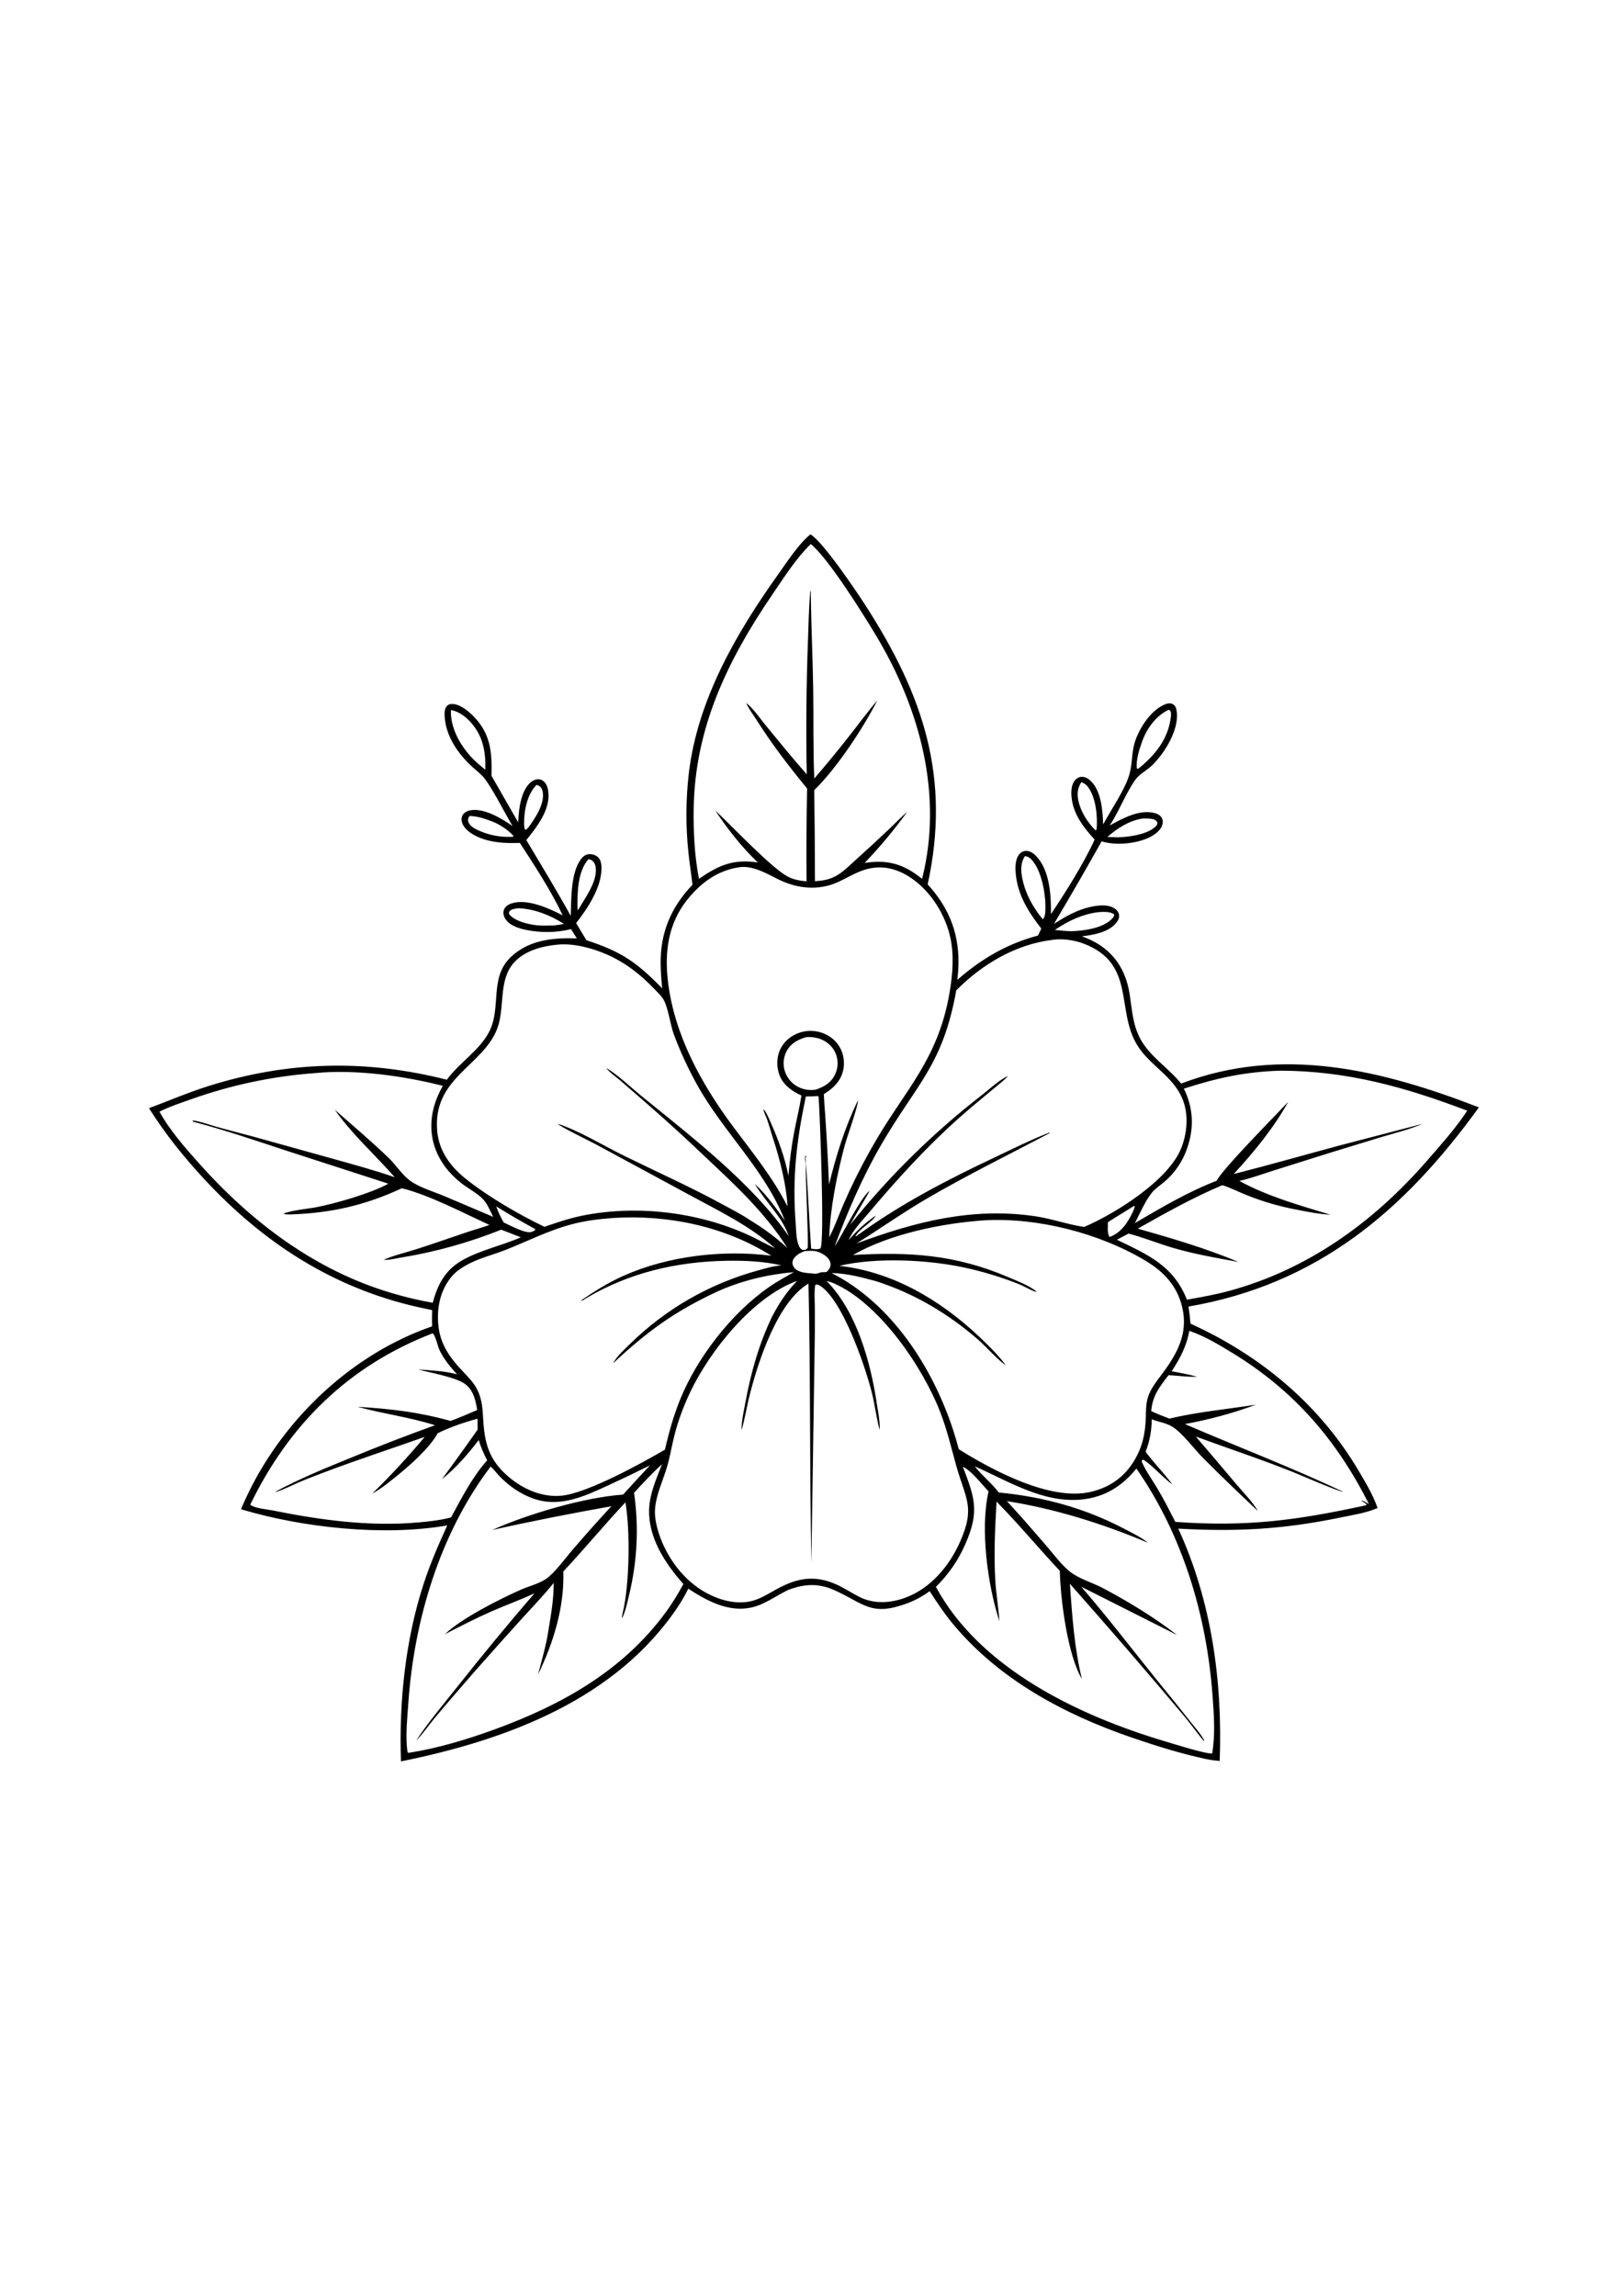 <?xml version="1.0" encoding="utf-8"?>
<!-- Generator: Adobe Illustrator 27.5.0, SVG Export Plug-In . SVG Version: 6.00 Build 0)  -->
<svg xmlns="http://www.w3.org/2000/svg" xmlns:xlink="http://www.w3.org/1999/xlink" viewBox="0 0 5000 5000" width="595" height="842" preserveAspectRatio="xMidYMid meet" data-scaled="true">
<g>
	<path d="M4558.797,2374.979c-298.491-115.61-607.412-191.562-917.788-73.354c-39.136-48.574-97.964-84.058-126.987-139.966
		c-22.495-43.33-24.482-88.701-31.816-135.874c-13.716-88.232-62.871-148.569-147.358-178.003
		c35.205-4.038,82.451-12.197,106.284-41.519c5.766-7.095,9.643-15.854,8.261-25.156c-1.323-8.887-7.827-16.064-15.381-20.42
		c-25.293-14.57-64.316-6.733-90.918,1.431c-34.199,10.498-64.072,28.193-94.067,47.271
		c50.098-84.282,98.896-168.779,146.855-254.306c43.076,13.711,108.101,7.559,148.643-12.886c15.2-7.661,32.124-19.78,37.959-36.567
		c2.353-6.772,2.72-14.204-0.215-20.874c-3.872-8.813-12.539-13.97-21.479-16.455c-47.52-13.232-99.912,16.079-139.883,37.871
		c29.233-44.697,48.521-97.539,78.55-140.405c12.661-18.081,34.473-28.321,50.464-43.438
		c40.171-37.973,89.678-116.899,76.015-175.229c-1.523-6.509-4.868-11.855-10.957-15.088c-8.325-4.419-18.35-1.641-26.353,2.017
		c-41.772,19.097-74.375,69.102-88.97,111.069c-12.036,34.629-8.344,70.625-18.369,104.443
		c-14.287,48.208-56.099,107.681-80.703,153.335c-1.465-42.749-5.581-102.715-38.662-134.326c-7.3-6.972-16.826-12.52-27.207-12.295
		c-8.198,0.176-15.152,3.965-20.474,10.044c-12.31,14.053-12.856,36.753-10.913,54.273c5.747,51.909,37.075,91.933,71.06,129.165
		c-32.52,71.675-90.225,163.52-134.727,229.507c0.83-57.348-3.642-136.328-46.557-179.839c-7.72-7.822-18.286-14.917-29.688-14.902
		c-8.047,0.01-15.058,3.349-20.342,9.287c-14.146,15.894-13.716,42.217-11.787,62.232c6.338,65.625,39.302,117.085,78.603,167.988
		l-9.985,21.299c-96.768,26.108-173.491,71.157-248.838,136.587c12.285-100.176-6.157-186.855-68.726-267.3
		c-7.269-9.222-14.808-18.216-22.617-26.982c71.328-328.583-12.397-580.659-190.62-858.027
		c-27.383-42.612-133.276-199.815-170.84-220.547c-35.156,27.534-73.696,87.188-99.946,123.979
		c-129.155,181.021-247.705,385.854-274.785,610.752c-2.409,20.472-4.243,40.996-5.503,61.572s-1.943,41.172-2.051,61.787
		c-0.107,20.615,0.361,41.216,1.406,61.802c1.045,20.589,2.664,41.133,4.858,61.631c3.32,32.92,8.799,65.566,12.339,98.433
		c-66.958,70.112-100.015,149.443-98.027,246.758c0.493,24.028,2.1,48.506,4.819,72.393
		c-79.082-80.547-125.088-113.027-233.721-148.325l-31.65-52.705c36.308-46.181,84.092-118.032,77.529-180.488
		c-0.981-9.341-4.477-18.36-11.997-24.326c-7.144-5.664-18.35-8.73-27.373-7.544c-9.839,1.299-17.612,7.51-23.374,15.303
		c-31.943,43.213-29.473,122.823-31.411,174.644c-43.77-79.087-90.689-155.923-136.938-233.545
		c32.329-40.22,74.306-93.384,67.891-148.491c-1.504-12.92-6.182-27.666-17.69-35.103c-6.46-4.175-14.155-4.853-21.441-2.793
		c-16.113,4.565-27.954,20.508-34.893,34.873c-14.248,29.521-17.021,64.341-19.16,96.587l-82.129-143.311
		c1.826-70.317-1.826-127.06-52.803-180.591c-16.27-17.085-42.178-39.209-66.548-40.586c-5.659-0.317-11.553,0.728-16.079,4.38
		c-8.291,6.689-9.39,18.984-9.126,28.833c1.689,63.359,40.688,120.166,86.064,161.211c12.305,11.133,26.152,21.416,36.538,34.439
		c25.02,31.362,63.887,109.033,86.894,147.192c-32.842-22.754-87.099-55.718-129.111-48.506
		c-9.233,1.587-18.765,5.898-24.028,14.023c-4.727,7.29-5.044,16.753-2.256,24.785c7.378,21.24,30.391,35.41,49.99,43.95
		c41.187,17.939,83.838,19.287,128.022,17.92c44.663,68.608,97.695,149.756,131.933,223.257
		c-41.88-21.606-109.448-52.637-157.744-36.787c-9.785,3.208-19.507,9.463-23.276,19.521c-3.267,8.711-1.289,18.633,3.335,26.436
		c12.485,21.069,38.892,29.912,61.543,34.902c45.859,10.098,96.177,9.824,141.748-1.66c6.021,9.473,12.31,18.857,18.018,28.516
		c-72.685-2.456-147.202,4.419-202.939,56.992c-67.012,63.208-29.658,152.861-65.483,227.188
		c-28.608,59.341-93.433,98.12-132.378,151.44c-249.887-63.403-490.434-57.705-736.572,20.098
		c-61.616,19.472-120.967,45.083-181.464,67.656c49.56,78.701,107.455,150.796,170.678,218.931
		c181.533,195.635,395.508,334.536,657.402,393.755c14.915,3.366,29.865,6.574,44.849,9.624
		c-0.342,16.567-1.279,33.403-0.093,49.932c-244.912,84.6-453.301,280.844-566.172,512.661c-8.2,16.79-15.908,33.802-23.125,51.035
		c190.225,56.919,439.175,83.93,635.835,49.927c-27.021,59.038-52.441,117.72-72.617,179.487
		c-56.709,173.579-76.367,365.723-70.063,547.661c325.806-65.791,665.854-191.406,856.782-481.191
		c10.864-16.494,20.146-33.428,28.848-51.138c56.709,37.163,123.262,73.384,193.608,58.315
		c41.929-8.979,76.592-36.279,114.668-54.463c50.396-19.014,93.818-21.182,143.579,1.445
		c90.923,41.338,111.294,80.518,220.508,40.908c26.069-9.453,49.312-22.368,71.851-38.393
		c22.207,34.189,44.336,67.915,70.366,99.389c143.159,173.115,346.064,281.289,555.757,352.817
		c72.905,24.868,147.388,48.203,222.759,64.404c15.039,3.232,29.81,5.493,45.156,6.504
		c8.857-244.868-24.658-491.611-127.715-715.889c179.995,9.946,322.119,2.461,499.726-34.253
		c37.104-7.671,79.873-13.999,114.595-29.243c-13.486-39.81-37.236-79.072-58.589-115.21
		c-112.979-191.191-279.937-336.05-477.876-433.994c-13.356-6.556-26.777-12.972-40.263-19.248
		c-1.309-17.642-3.462-34.97-6.035-52.471C4060.237,2920.462,4327.972,2694.583,4558.797,2374.979z M3519.168,1251.747
		c14.746-42.876,41.978-81.87,83.33-102.212c3.267,1.333,4.038,2.593,6.25,5.244c1.343,6.421,1.206,11.548,0.42,18.013
		c-8.096,66.909-48.848,117.51-100.152,158.325l-2.241,0.698l-2.642-2.451C3502.279,1303.314,3510.799,1276.088,3519.168,1251.747z
		 M3520.853,1484.965c10.132-0.459,19.976-0.522,30.029,1.064c8.726,1.372,11.675,3.418,16.836,10.479
		c-0.186,5.332-0.083,6.719-3.779,10.947c-20.869,23.853-73.286,32.329-103.198,34.507c-15.664,1.431-31.421,0.239-47.104-0.449
		C3444.808,1514.496,3479.637,1491.844,3520.853,1484.965z M3323.998,1428.651c-4.224-21.065-2.212-37.861,9.302-55.908
		c8.203,2.949,13.984,6.504,19.429,13.354c25.811,32.461,31.113,92.7,27.725,132.471l-3.521,2.656
		C3352.25,1496.332,3330.97,1463.422,3323.998,1428.651z M1814.164,1610.013c4.111,0.816,7.417,1.587,10.889,4.151
		c5.83,4.297,9.326,10.952,10.708,17.954c7.705,39.023-25.02,87.744-44.556,119.287c-2.861,5.176-6.069,10.093-9.243,15.078
		l-1.558-1.602C1779.218,1716.864,1779.955,1647.772,1814.164,1610.013z M1496.244,1334.437
		c-14.746-11.753-29.072-23.603-41.997-37.373c-36.313-38.701-66.226-92.07-64.248-146.528
		c21.348,3.369,41.475,17.314,56.304,32.617C1488.193,1226.391,1497.475,1276.293,1496.244,1334.437z M1581.22,1541.156
		c-37.612,1.655-73.149-4.282-107.427-20.303c-11.909-5.562-26.753-13.589-30.469-27.3c-1.855-6.855,0.889-10.986,4.16-16.694
		c25.518,1.011,44.922,7.71,68.599,16.548c23.135,8.633,49.961,26.284,66.636,44.648L1581.22,1541.156z M1617.543,1517.333
		c-1.343-5.122-1.938-9.385-2.002-14.712c-0.479-41.597,8.765-90.82,38.164-121.563c2.622,0.781,5.337,1.45,7.739,2.827
		c6.684,3.843,10.166,11.46,11.523,18.72c6.929,37.061-23.955,81.992-44.526,110.22c-2.485,2.642-5.039,4.717-7.861,6.982
		L1617.543,1517.333z M1707.275,1814.344c-17.07,0.474-35.322,1.123-52.329-0.591c-26.88-2.71-67.603-12.387-85.127-33.726
		c-0.518-3.296-1.831-5.581,0.225-8.525c6.055-8.691,19.639-9.013,29.214-10.317c49.873,2.524,97.324,21.831,139.18,48.306
		C1728.065,1811.781,1717.826,1813.177,1707.275,1814.344z M3386.307,1773.275c12.471-1.138,34.165-1.816,45.029,4.819
		c3.687,2.256,2.622,1.577,3.311,6.03c-1.46,2.798-2.789,5.391-4.907,7.764c-27.476,30.796-87.461,38.77-126.006,40.171
		c-17.417-0.132-34.688-2.148-52.002-3.901C3292.333,1800.365,3337.152,1779.208,3386.307,1773.275z M3151.712,1670.917
		c-5.186-24.727-6.431-48.804,7.974-70.586c8.003,1.861,13.125,3.931,18.97,9.888c32.163,32.769,44.677,106.807,43.989,150.801
		c-0.171,10.976-0.127,26.455-8.213,34.39C3184.144,1758.055,3161.659,1718.397,3151.712,1670.917z M3243.719,1858.822
		c30.835-5.049,68.579,0.693,97.563,11.821c160.938,61.772,97.373,205.176,165.073,313.804
		c38.35,61.523,107.886,92.959,137.681,161.978c20.703,47.964,16.294,106.045-2.593,153.838
		c-39.282,99.39-202.402,201.675-299.507,243.291c-50.649-7.515-99.8-25.561-151.04-33.081
		c-194.414-28.545-369.57,17.002-550.727,83.99c73.067-45.528,143.096-95.303,217.554-138.701
		c123.137-71.778,251.776-134.909,377.837-201.398l-1.915-2.43c-2.676,3.032-0.903,1.577-6.147,3.638
		c-53.706,21.094-106.338,47.656-158.516,72.275c-149.629,70.6-294.702,145.542-428.574,243.569l-3.813,1.416
		c12.158-24.058,51.631-42.939,63.325-64.521c-31.479,21.274-59.209,47.027-84.048,75.708c13.174-30.469,43.018-61.123,64.35-86.44
		c85.918-101.953,177.363-202.134,277.056-290.84c32.983-29.35,67.378-57.314,101.201-85.698
		c16.421-13.779,34.409-27.046,49.052-42.627c-26.679,11.221-55.678,38.94-78.545,56.812
		c-37.855,29.294-74.808,59.684-110.859,91.172c-36.051,31.488-71.138,64.017-105.259,97.588
		c-34.121,33.571-67.217,68.123-99.287,103.657c-32.07,35.534-63.058,71.988-92.964,109.361
		c7.769-15.86,58.73-99.434,59.922-104.976c-29.092,22.597-82.314,133.462-107.71,171.543
		c40.142-107.217,85.151-212.422,142.558-311.655c109.551-189.375,190.601-244.521,232.417-477.622
		C3027.293,1934.1,3130.472,1872.547,3243.719,1858.822z M3092.718,3159.598c-22.778-28.54-50.586-55.723-77.226-80.708
		c-118.286-110.938-264.321-197.256-428.027-215.522c112.842-26.68,269.751-19.273,383.628,4.917
		c29.32,6.273,58.322,13.773,87.007,22.5c28.688,8.724,56.955,18.644,84.8,29.761c10.307,3.999,45.825,24.321,52.788,22.652
		c-0.884-0.835-1.69-1.758-2.656-2.5c-23.169-17.754-59.009-31.479-86.201-43.032c-163.11-69.292-303.11-77.7-477.51-67.72
		c113.652-64.976,273.296-97.651,403.506-106.758c165.376-9.604,355.732,39.253,498.183,124.336
		c56.46,33.721,97.275,77.29,113.062,142.358c19.795,81.582-15.19,144.253-62.813,207.954
		c-16.47,22.031-34.434,44.175-42.681,70.889c-6.343,20.547-5.884,41.494-6.548,62.754c-1.533,49.028-10.61,91.089-36.357,133.325
		c-30.933,50.732-75.732,81.738-133.462,95.181c-124.609,29.009-301.733-66.079-406.621-131.362
		c-5.322-20.296-11.245-40.416-17.769-60.361c-63.071-191.943-189.736-389.219-374.424-482.807
		c47.744,1.182,92.266,12.964,138.017,25.493c117.964,37.993,221.812,99.8,315.132,181.05
		c22.568,19.648,62.197,64.482,83.467,77.324C3097.669,3166.012,3095.238,3162.771,3092.718,3159.598z M3415.306,2728.836
		c26.504-17.407,54.16-33.291,80.874-50.445l1.772,2.036c-1.401,7.085-4.097,12.925-7.188,19.409
		c-15.171,31.802-36.03,62.368-70.591,74.639C3412.606,2762.523,3415.218,2742.523,3415.306,2728.836z M2138.363,1454.188
		c3.667-249.189,104.897-458.315,243.183-660.747c35.635-52.168,72.295-110.42,117.808-154.643
		c55.024,44.849,163.999,219.653,203.955,286.733c133.057,223.384,204.355,487.319,139.136,745.088
		c-5.302-4.098-10.656-8.132-16.06-12.1c-51.104-37.363-99.321-46.436-161.177-36.841c48.169-49.946,90.068-100.898,131.235-156.816
		c-19.121,15.474-36.626,34.482-54.526,51.421c-34.42,32.611-69.274,64.751-104.561,96.421
		c-19.472,17.549-39.199,38.091-62.588,50.278c-20.175,10.518-40.273,13.745-62.563,14.937
		c-0.124-93.574-0.856-187.144-2.197-280.708c68.56-65.918,152.094-192.925,194.472-276.45
		c-29.531,34.268-56.513,71.523-84.511,107.1c-35.553,45.417-72.175,89.956-109.863,133.618
		c-3.774-90.547-1.919-181.406-3.257-272.016c-1.455-98.726-6.211-197.358-7.471-296.094l0.321-7.337l-1.755-3.178
		c-4.668,50.763-5.391,102.321-7.312,153.253c-5.101,137.406-6.346,274.847-3.735,412.324
		c-43.032-48.267-83.54-98.75-124.736-148.579c-18.364-22.207-39.463-53.945-62.07-71.309c8.667,19.194,22.705,37.739,34.112,55.649
		c46.816,73.54,98.569,140.776,153.784,208.086c-1.989,95.352-2.528,190.711-1.616,286.079
		c-21.411-1.841-40.845-5.176-59.937-15.674c-49.78-27.373-171.953-156.011-221.684-203.081
		c37.246,56.743,82.134,113.94,131.445,160.63c-75.85-11.118-119.961,8.057-181.494,50.332
		C2140.868,1600.062,2137.304,1525.887,2138.363,1454.188z M2118.212,1735.35c42.852-53.799,97.06-92.944,166.25-101.133
		c41.196-2.754,80.317,21.03,115.84,38.531c57.627,28.384,122.754,35.049,182.524,8.052c26.797-12.104,51.821-27.959,79.897-37.226
		c43.096-14.219,84.073-9.277,123.955,11.382c65.508,33.926,115.059,103.457,136.597,172.944
		c17.608,56.807,15.464,115.679,6.992,173.877c-33.232,228.257-144.272,319.375-247.539,505.39
		c-30.166,53.711-57.545,108.807-82.138,165.288c-14.912,33.843-27.202,70.391-44.561,102.905
		c4.034-94.16,23.369-189.468,47.139-280.503c6.523-24.985,43.618-127.524,41.445-141.523
		c-40.522,84.497-66.66,168.471-89.048,259.267c-3.095-73.594-7.161-147.135-12.197-220.625c-1.855-19.146-2.593-38.506-3.803-57.71
		c19.062-12.251,35.737-24.917,47.958-44.6c14.336-23.101,17.52-51.587,10.42-77.749c-0.427-1.533-0.89-3.055-1.392-4.565
		c-0.501-1.514-1.04-3.013-1.616-4.497c-0.576-1.484-1.19-2.954-1.841-4.409c-0.647-1.452-1.331-2.889-2.051-4.312
		c-0.719-1.419-1.473-2.821-2.261-4.204c-0.788-1.383-1.609-2.746-2.466-4.087c-0.856-1.344-1.745-2.666-2.666-3.965
		c-0.921-1.299-1.875-2.573-2.861-3.823c-0.983-1.253-1.997-2.48-3.042-3.682c-1.045-1.201-2.119-2.376-3.222-3.525
		c-1.103-1.149-2.235-2.271-3.394-3.364c-1.156-1.091-2.339-2.153-3.55-3.188c-1.211-1.035-2.446-2.04-3.706-3.013
		c-1.263-0.973-2.547-1.914-3.852-2.822c-1.305-0.912-2.634-1.789-3.985-2.632c-1.351-0.843-2.721-1.654-4.111-2.432
		c-1.572-0.898-3.166-1.758-4.78-2.578c-1.615-0.817-3.25-1.594-4.907-2.329c-1.654-0.736-3.325-1.429-5.014-2.08
		c-1.69-0.651-3.396-1.26-5.117-1.826c-1.719-0.563-3.452-1.084-5.2-1.563c-1.748-0.475-3.506-0.908-5.273-1.299
		c-1.768-0.387-3.545-0.731-5.332-1.03c-1.787-0.296-3.579-0.549-5.376-0.757c-1.8-0.208-3.603-0.371-5.41-0.488
		c-1.807-0.114-3.616-0.184-5.43-0.21c-1.81-0.026-3.62-0.005-5.43,0.063c-1.81,0.065-3.617,0.177-5.42,0.337
		c-1.803,0.156-3.602,0.359-5.396,0.61c-1.793,0.247-3.579,0.541-5.356,0.879c-1.781,0.342-3.55,0.726-5.308,1.152
		c-1.761,0.43-3.509,0.903-5.244,1.421c-26.636,7.974-49.829,25.889-62.158,51.079c-12.017,24.546-12.754,55.302-3.018,80.742
		c11.899,31.094,38.643,49.668,67.759,62.866c-5.854,37.832-15.347,75.385-22.485,113.032
		c-8.486,44.771-13.887,89.014-17.593,134.419c-11.45-56.856-30.713-110.454-54.258-163.359
		c-3.188-7.173-16.46-38.838-22.636-41.182c1.157,10.498,8.022,21.636,11.45,31.719c6.855,20.176,12.383,40.913,19.092,61.206
		c19.361,58.574,40.034,140.591,43.145,202.041l0.176,3.755c-44.917-88.774-106.992-164.726-166.255-244.057
		c-98.594-131.978-183.325-285.063-202.393-451.225C2048.427,1894.681,2060.248,1808.124,2118.212,1735.35z M1759.682,2736.009
		c42.925-11.626,86.743-16.987,130.981-20.176c168.003-10.547,343.55,25.718,486.904,116.27
		c-149.878-18.726-318.335,0.439-456.709,62.461c-46.216,20.718-88.34,47.1-130.024,75.635c5,1.47,11.675-4.424,16.245-7.148
		c132.3-78.701,279.507-112.676,432.49-115.307c56.934-0.981,113.735,1.602,169.434,14.204
		c-24.615,1.753-50.523,9.487-74.316,16.148c-9.131,2.513-18.219,5.168-27.266,7.964c-9.046,2.8-18.045,5.739-26.997,8.818
		c-8.955,3.083-17.858,6.305-26.709,9.668c-8.854,3.362-17.651,6.862-26.392,10.498c-8.744,3.639-17.427,7.416-26.05,11.328
		s-17.183,7.959-25.679,12.139c-8.496,4.183-16.924,8.498-25.283,12.944c-8.359,4.447-16.647,9.025-24.863,13.735
		c-8.216,4.707-16.356,9.543-24.419,14.507c-8.063,4.965-16.047,10.054-23.95,15.269c-7.904,5.218-15.723,10.556-23.457,16.015
		c-7.734,5.462-15.383,11.045-22.944,16.748c-7.559,5.703-15.026,11.524-22.402,17.461s-14.656,11.99-21.841,18.159
		c-7.188,6.165-14.274,12.443-21.26,18.833c-6.989,6.39-13.875,12.889-20.659,19.497c-19.126,18.813-41.977,39.052-55.205,62.602
		c105.161-98.081,188.516-159.345,319.087-220.444c75.605-34.561,156.089-53.569,238.623-61.138
		c-18.003,10.752-36.563,20.547-54.385,31.611c-118.325,73.443-227.221,208.54-284.717,334.6
		c-26.675,58.481-43.823,118.437-58.188,180.942c-72.432,42.134-240.098,134.941-320.024,141.997
		c-59.033,5.215-116.767-20.132-161.24-57.734c-61.953-52.397-75.298-104.912-79.243-182.583
		c-1.523-30.019-4.282-59.18-17.949-86.494c-10.381-20.742-25.854-36.699-41.675-53.286c-42.744-44.81-73.901-86.758-78.833-150.522
		c-4.131-53.389,7.901-106.016,43.516-147.109c13.716-15.83,34.736-28.872,53.393-38.247
		c35.952-18.066,76.177-27.773,113.564-42.695C1627.807,2786.614,1690.043,2754.866,1759.682,2736.009z M1552.582,2729.598
		c-9.116-16.396-16.787-31.772-22.969-49.521c39.359,24.443,79.375,47.757,120.049,69.941l-0.557,4.106
		c-3.066,1.548-6.133,3.076-9.321,4.375C1621.249,2766.053,1571.723,2738.084,1552.582,2729.598z M2444.857,2863.343
		c-2.671-5.908-2.773-12.08-0.225-18.057c5.898-13.828,22.485-22.198,35.669-27.398c13.862-0.718,28.882-2.363,42.153,2.505
		c13.633,5.005,31.275,15.708,36.382,30.215c2.681,7.612,2.08,13.784-1.885,20.781c-10.518,18.555-14.702,7.744-31.04,13.247
		c-0.669,0.225-1.284,0.581-1.929,0.869c-5.015,1.543-8.135,2.612-13.433,2.021c-13.711-1.533-29.38-1.587-42.417-5.957
		C2458.231,2878.245,2449.32,2873.221,2444.857,2863.343z M2521.571,2340.199l1.836,2.28c3.608,42.842,19.365,447.9,5.659,467.285
		c-9.297,3.95-18.872,1.841-28.657,0.84c-6.538-93.867-9.8-188.115-17.593-281.845l3.198-2.5l-4.053-3.789l2.041,3.652l-1.621-0.742
		c-2.915,5.069,0.659,17.275,1.631,23.364c-1.636,37.481,9.307,252.217,5.596,259.341c-0.708,1.362-1.748,2.578-2.964,3.511
		c-4.717,3.623-8.799,3.066-14.106,2.29c-2.866-2.148-5.444-4.199-7.329-7.324c-11.177-18.54-10.698-51.328-12.339-72.759
		c-10.957-143.062,2.114-253.388,31.235-392.514C2496.625,2341.536,2509.076,2340.819,2521.571,2340.199z M2463.319,2313.265
		c-1.286-0.599-2.555-1.23-3.809-1.895c-1.256-0.664-2.493-1.359-3.711-2.085c-1.218-0.729-2.415-1.488-3.594-2.275
		c-1.182-0.788-2.341-1.606-3.477-2.456c-1.136-0.85-2.249-1.728-3.34-2.636c-1.094-0.905-2.161-1.838-3.203-2.798
		c-1.045-0.963-2.064-1.951-3.057-2.964c-0.993-1.015-1.958-2.054-2.896-3.115c-0.941-1.064-1.852-2.152-2.734-3.262
		c-0.882-1.11-1.735-2.243-2.559-3.398c-0.827-1.156-1.623-2.331-2.388-3.526c-0.762-1.195-1.494-2.409-2.197-3.643
		c-0.7-1.234-1.369-2.484-2.007-3.75c-0.638-1.27-1.242-2.554-1.812-3.853c-0.57-1.299-1.107-2.612-1.611-3.94
		c-0.505-1.325-0.973-2.663-1.406-4.014c-0.82-2.516-1.514-5.067-2.08-7.651c-0.563-2.588-0.998-5.196-1.304-7.822
		c-0.306-2.63-0.48-5.269-0.523-7.915c-0.042-2.647,0.047-5.288,0.269-7.925c0.221-2.636,0.573-5.257,1.055-7.861
		c0.481-2.601,1.094-5.173,1.836-7.715c0.739-2.539,1.602-5.037,2.588-7.495c0.99-2.455,2.098-4.854,3.325-7.198
		c12.969-24.492,34.209-35.512,59.561-43.305c4.167-0.443,8.345-0.618,12.534-0.527c4.189,0.091,8.356,0.449,12.5,1.074
		c4.144,0.622,8.232,1.505,12.266,2.651c4.03,1.143,7.972,2.537,11.826,4.185c20.098,8.74,36.221,24.985,43.838,45.645
		c0.908,2.503,1.69,5.045,2.344,7.627c0.657,2.581,1.181,5.189,1.572,7.822c0.394,2.637,0.656,5.285,0.786,7.944
		c0.127,2.659,0.122,5.319-0.015,7.979c-0.14,2.659-0.412,5.306-0.815,7.939c-0.404,2.633-0.938,5.239-1.602,7.817
		c-0.664,2.578-1.455,5.117-2.373,7.617c-0.918,2.5-1.96,4.948-3.125,7.344c-12.617,26.128-34.15,37.988-60.405,46.768
		C2495.404,2322.669,2480.145,2321.087,2463.319,2313.265z M1532.333,2133.338c25.034-64.58,3.213-147.3,50.073-202.275
		c32.646-38.296,87.104-52.852,135.205-57.539c49.575-5.166,107.69,10.405,152.754,30.117
		c57.354,25.088,104.458,61.885,147.334,107.09c8.608,9.077,18.696,18.306,25.659,28.721c15.835,23.677,22.607,79.692,33.34,109.326
		c10.065,27.06,21.146,53.698,33.242,79.912c12.093,26.214,25.168,51.93,39.224,77.148
		c80.449,144.99,209.57,262.432,270.244,417.964c-26.362-37.803-58.393-81.88-92.5-112.705
		c31.187,53.296,82.432,98.589,103.262,157.485l1.172,3.369c-111.064-161.982-303.608-309.809-456.216-433.876
		c-27.202-22.11-78.179-69.912-106.177-83.906c11.201,14.478,30.283,26.899,44.263,38.936l92.666,80.664
		c57.637,50.429,114.118,102.122,169.443,155.078c91.177,85.556,185.068,172.617,251.714,279.468
		c-35.747-33.227-73.354-60.552-114.936-85.83c-28.076-18.901-59.658-34.863-89.409-50.991
		c-97.988-53.101-199.814-98.701-299.795-147.808c-62.28-30.591-140.219-78.179-204.38-98.354
		c14.063,12.52,97.93,52.368,120.425,64.648l286.66,154.985c91.821,49.79,185.195,94.507,263.926,164.556
		c-21.704-10.181-42.636-21.875-64.15-32.437c-159.844-78.462-358.227-103.804-532.964-67.881
		c-38.896,7.998-76.675,21.074-114.204,33.833c-79.043-37.939-176.299-94.438-244.233-149.35
		c-45.293-36.616-79.771-83.164-85.879-142.52C1330.991,2284.891,1487.573,2248.817,1532.333,2133.338z M1208.876,2947.649
		c-237.827-69.868-435.42-220.21-598.428-403.574c-41.802-47.026-88.657-100.488-118.828-155.893
		c30.669-15.464,64.443-26.513,96.772-37.969c126.401-44.776,251.514-71.157,385.268-81.118
		c122.358-11.929,272.763,9.141,391.347,39.507c-9.932,17.979-18.491,36.064-24.629,55.713
		c-29.819,95.493,3.945,182.895,81.055,243.789c22.124,17.476,50.957,31.289,69.707,52.329
		c12.153,13.638,20.742,35.684,29.214,51.943l-150.552-63.892c-32.739-13.662-74.092-25.854-103.32-45.898
		c-25.176-17.266-46.06-50.395-68.472-71.934c-53.506-51.416-110.288-99.521-166.03-148.501
		c53.452,76.484,123.867,138.33,184.917,208.164c-62.754-21.753-126.948-39.072-190.864-57.017l-245.488-68.291
		c-37.08-10.127-74.443-19.292-111.431-29.727c-24.539-6.925-50.29-16.696-75.554-20.253l1.379,3.925
		c96.909,25.503,192.9,58.208,288.115,89.531l314.121,101.67c-51.25,28.799-162.93,61.294-221.919,72.485
		c-32.065,6.089-70.82,8.398-101.147,19.502c4.443,3.555,13.55,2.51,19.311,2.842c126.274-3.926,231.221-27.798,345.557-80.791
		c85.786,21.489,188.066,75.679,269.712,113.042c-22.959,8.579-46.948,14.898-70.205,22.71
		c-52.017,17.476-103.613,35.777-155.928,52.427c-32.866,10.464-68.667,18.55-100.034,32.422
		c16.938,1.104,36.309-4.072,53.066-6.812c26.491-4.323,52.842-9.368,79.053-15.136c26.214-5.765,52.251-12.243,78.11-19.434
		c25.859-7.194,51.502-15.088,76.929-23.682c25.427-8.594,50.599-17.877,75.518-27.851l60.41,23.52
		c-58.794,25.874-128.271,40.2-182.915,72.154c-50.991,29.814-73.926,74.194-88.73,129.604
		C1291.705,2969.715,1250.009,2959.879,1208.876,2947.649z M1288.725,3654.202c-150.005,13.286-301.025-7.378-447.856-36.948
		c-18.218-3.672-56.04-6.499-69.526-17.788c120.532-248.193,303.335-428.061,562.236-528.12c8.852,5.805,15.806,40.532,21.44,52.1
		c13.584,27.896,32.935,51.518,53.931,74.116c-38.779-10.361-80.415-11.821-120.347-14.888
		c37.5,10.005,115.766,23.681,144.643,44.595c26.113,18.906,32.813,50.63,37.832,80.415c-27.148,11.738-54.194,23.442-81.968,33.637
		c-101.377-27.895-182.558-36.904-287.055-43.613c78.936,21.768,160.464,31.875,238.852,56.875
		c-86.214,31.065-171.676,64.077-256.387,99.038c-79.126,32.256-160.02,65.176-235.312,105.669l1.367,0.801
		c24.063-7.227,46.528-19.004,69.536-28.975c28.062-12.158,56.826-22.905,85.444-33.681
		c100.386-37.808,202.544-71.094,303.657-106.934c-51.343,61.353-103.994,118.613-161.348,174.336
		c27.432-14.433,52.075-35.517,76.397-54.59c40.42-33.164,100.205-85.571,124.951-130.918
		c37.686-18.774,82.212-33.921,122.832-44.849l0.376,33.369c-36.025,51.49-72.721,102.498-110.088,153.022
		c43.843-35.029,79.39-76.318,113.398-120.62c6.484,22.129,15.508,42.153,25.996,62.656
		c-46.221,51.768-78.33,115.098-111.191,175.752C1357.792,3647.332,1322.455,3651.213,1288.725,3654.202z M2053.397,3929.553
		c-132.461,181.753-322.661,287.471-529.887,362.91c-84.971,30.933-175.776,58.194-265.181,71.958
		c-2.573-3.295-2.295-3.94-2.861-8.076c-5.908-43.389,0.127-99.443,3.11-143.564c17.271-255.6,97.334-525.005,253.95-730.908
		c9.463,8.056,17.847,20.068,26.626,29.15c30.376,31.416,66.626,56.88,108.379,70.786c80.996,26.978,156.386-9.365,229.077-42.651
		c42.621-19.635,84.92-39.936,126.899-60.903c-27.793,29.915-55.428,59.977-82.905,90.186
		c-118.716,8.125-294.009,59.839-403.486,109.082c122.432-27.607,244.028-51.094,367.534-73.286
		c-40.29,43.555-79.759,87.839-118.408,132.852c-22.129,25.459-56.987,73.628-83.291,91.309
		c-22.773,15.307-52.876,22.143-78.018,33.32c-66.177,29.409-182.134,87.891-233.672,137.002
		c47.422-24.345,94.839-48.916,143.672-70.361c43.936-19.292,89.101-35.493,132.646-55.733
		c-82.305,95.576-162.596,192.815-240.874,291.718c-42.256,53.204-86.592,105.708-124.077,162.417
		c21.064-20.742,37.754-46.279,56.709-68.974c39.59-47.417,80.186-94.155,120.737-140.752
		c49.948-56.647,100.28-112.952,150.996-168.916c32.271-35.537,65.81-70.078,95.747-107.636
		c0.307,47.49-7.808,95.747-15.615,142.461c-6.812,47.124-20.605,93.789-32.646,139.8c47.305-96.87,81.641-208.442,77.905-317.456
		c65.274-69.521,126.06-143.432,191.465-213.042c15.166,88.032,12.612,252.402-7.959,338.862
		c-1.343,5.645-2.271,10.962-2.949,16.729l1.216,0.556c10.161-21.86,15.293-46.523,20.913-69.927
		c25.186-104.927,30.757-208.735,15.332-315.634c27.817-30.328,55.654-60.366,86.182-88.013
		c-16.587,43.203-37.012,88.042-39.521,134.878c-4.79,89.273,48.765,170.435,105.439,234.233
		C2090.793,3873.675,2073.065,3902.216,2053.397,3929.553z M2792.01,3885.657c-46.387,17.353-97.832,20.835-142.939-2.056
		c-24.121-12.236-46.685-27.588-71.45-38.555c-66.523-29.458-119.614-19.951-181.953,13.897
		c-20.64,11.211-41.201,24.351-63.218,32.676c-46.206,17.475-97.393,7.226-140.972-13.076
		c-73.691-34.326-129.492-104.536-156.895-180.127c-9.302-25.659-17.568-58.325-15.381-85.796
		c3.608-45.313,24.453-86.973,37.08-130.034c8.955-30.532,14.199-62.295,21.812-93.203c11.587-47.056,28.198-91.499,48.843-135.269
		c60.576-128.452,194.067-295.542,330.327-344.423c-31.489,32.422-54.219,67.099-75.542,106.762
		c-42.236,86.753-67.154,176.558-84.604,271.147c-4.932,26.719-11.465,54.887-11.201,82.144
		c10.815-36.606,16.626-75.679,26.191-112.837c26.558-103.184,85.757-283.179,180.127-338.892
		c6.567,287.08,3.345,574.555,8.867,861.699l9.751-640.376c0.977-46.461,1.354-92.928,1.133-139.399
		c-0.039-24.99-2.651-52.432,0.952-77.09l3.564-2.139c4.033,0.62,7.177,1.279,10.693,3.472
		c69.575,43.384,138.901,246.05,159.394,326.113c10.005,39.082,14.551,79.561,24.766,118.379c0.19-2.236,0.561-5.85,0.557-8.262
		c-0.024-23.55-5.591-49.595-9.097-72.954c-19.282-128.55-62.06-283.12-154.927-377.607c7.862,1.812,15.259,4.229,22.642,7.456
		c140.313,61.304,274.653,258.359,328.247,397.822c20.562,53.496,33.345,107.773,48.579,162.807
		c28.896,104.409,60.659,128.33,10.986,238.53C2925.531,3789.265,2868.426,3857.073,2792.01,3885.657z M3737.801,4188.157
		c4.272,58.506,8.955,119.746-1.147,177.832c-14.888,3.496-123.589-30.723-145.088-37.114
		c-263.481-78.33-569.531-222.891-706.484-475.971c39.126-39.473,67.876-80.191,90.317-131.162
		c44.121-100.191,30.205-141.597-7.231-239.15c25.508,11.318,59.448,55.073,79.111,76.031
		c-26.309,114.599-3.12,288.491,33.569,400.102c-2.827-42.041-10.205-83.784-12.715-126.015
		c-4.819-81.118-0.825-161.641,3.916-242.637c67.861,68.872,128.979,142.856,194.936,213.261
		c1.89,87.246,23.838,259.497,68.184,333.335c-23.516-94.756-30.215-196.406-37.134-293.481
		c119.433,134.83,237.152,271.142,353.154,408.935c20.596,24.648,38.872,50.84,59.458,75.512l1.885-0.947
		c-10.591-20.503-28.687-40.254-42.945-58.408c-32.581-41.387-65.596-82.424-99.043-123.11
		c-79.243-97.979-154.936-197.617-237.544-292.949l295.825,149.053c-71.685-55.141-148.296-101.821-228.081-144.277
		c-32.393-17.237-74.424-28.687-102.739-51.372c-25.854-20.703-47.412-50.205-68.877-75.293
		c-26.986-31.374-54.15-62.59-81.494-93.647l-43.755-48.179c148.496,23.447,296.01,69.668,434.326,128.149
		c-20.122-16.855-47.051-29.429-70.298-41.699c-122.612-64.717-251.235-99.883-388.926-113.008
		c-22.237-29.185-51.709-51.709-74.18-80.762c103.682,46.021,212.065,114.536,330.464,102.197
		c70.952-7.397,123.574-40.913,167.842-95.308C3645.76,3693.303,3719.72,3940.393,3737.801,4188.157z M3666.194,3063.836
		c0.728,0.229,1.465,0.449,2.188,0.693c44.629,15.132,89.663,42.241,129.858,66.748
		c190.591,116.211,321.514,267.842,421.602,466.059c-6.655-3.208-16.968-11.157-23.892-9.878
		c6.123,3.321,11.572,6.519,16.992,10.977l-2.427,2.866c-213.706,46.738-367.939,66.992-587.475,51.128
		c-17.73-34.6-35.43-69.585-55.313-102.998c-15.181-25.508-33.804-51.079-46.094-78.008c-2.197-4.81-2.881-4.043-0.981-9.17
		l3.506-1.528c28.233,17.09,59.946,54.941,90.102,76.611c-25.83-34.741-56.802-65.693-82.651-100.923
		c12.671-34.399,18.316-63.35,18.76-100.127c20.126,7.979,44.399,11.26,62.817,22.417c30.195,18.276,66.772,67.451,93.076,94.473
		c34.317,34.623,69.121,68.747,104.414,102.373l67.1,63.75c-16.377-28.515-42.739-54.585-63.96-79.756
		c-42.279-50.27-84.816-100.321-127.612-150.151c99.917,36.85,201.616,70.146,300.42,109.829
		c21.523,8.643,142.334,61.172,153.97,60.41c-160.4-75.566-325.298-138.53-488.003-208.594
		c73.164-13.555,149.14-33.53,218.803-59.863c-89.312,14.331-178.447,21.943-266.635,42.993
		c-18.936-7.261-37.69-14.551-56.079-23.135c3.931-47.51,25.513-74.624,53.525-110.82c29.385,1.729,58.657,6.089,88.135,4.751
		c-25.97-6.608-52.168-12.134-78.594-16.577C3637.747,3148.665,3657.728,3110.862,3666.194,3063.836z M3792.518,2939.666
		c-43.97,12.139-88.813,19.907-133.638,28.081c-41.635-105.278-120.297-138.584-215.967-184.863l36.021-18.931
		c47.031,12.276,92.617,31.197,139.409,44.712c65.425,18.891,132.237,30.639,199.17,42.632
		c-100.386-42.217-205.596-72.802-310.098-102.612c86.108-48.599,169.336-95.396,260.659-133.926
		c25.688,7.993,50.957,21.216,76.123,31.084c25.632,10.248,51.717,19.168,78.257,26.762c26.54,7.594,53.397,13.823,80.571,18.687
		c32.529,6.606,64.99,12.641,98.198,14.468c-93.789-28.521-194.502-56.572-280.693-104.146c34.6-7.597,67.661-20.112,101.401-30.718
		l182.637-57.451l156.807-47.871c41.807-12.31,83.936-22.671,124.042-39.917l-253.32,66.074
		c-109.722,29.39-218.926,60.722-329.028,88.711c62.265-67.788,123.418-141.806,168.003-222.636
		c-40.263,43.433-201.816,206.06-220.615,243.418c-87.656,33.535-171.001,83.012-251.889,130.254
		c15.835-30.449,30.913-66.635,52.226-93.486c10.063-12.671,25.723-22.768,38.135-33.178c4.027-3.418,7.933-6.968,11.719-10.65
		c3.786-3.681,7.445-7.485,10.977-11.411c3.531-3.926,6.929-7.967,10.19-12.124c3.259-4.154,6.376-8.413,9.351-12.779
		c2.972-4.362,5.796-8.82,8.472-13.374c2.676-4.554,5.194-9.193,7.554-13.916c2.363-4.723,4.566-9.521,6.606-14.395
		c2.041-4.87,3.917-9.803,5.625-14.799c22.09-63.34,19.424-123.999-9.941-184.067c102.002-33.164,190.62-52.368,298.198-55.43
		c204.956,0.62,384.707,50.825,575.068,123.267c-3.003,4.946-6.309,9.722-9.604,14.478
		c-34.253,49.399-75.346,95.151-114.814,140.468C4234.832,2727.786,4034.729,2872.801,3792.518,2939.666z"/>
</g>
</svg>
